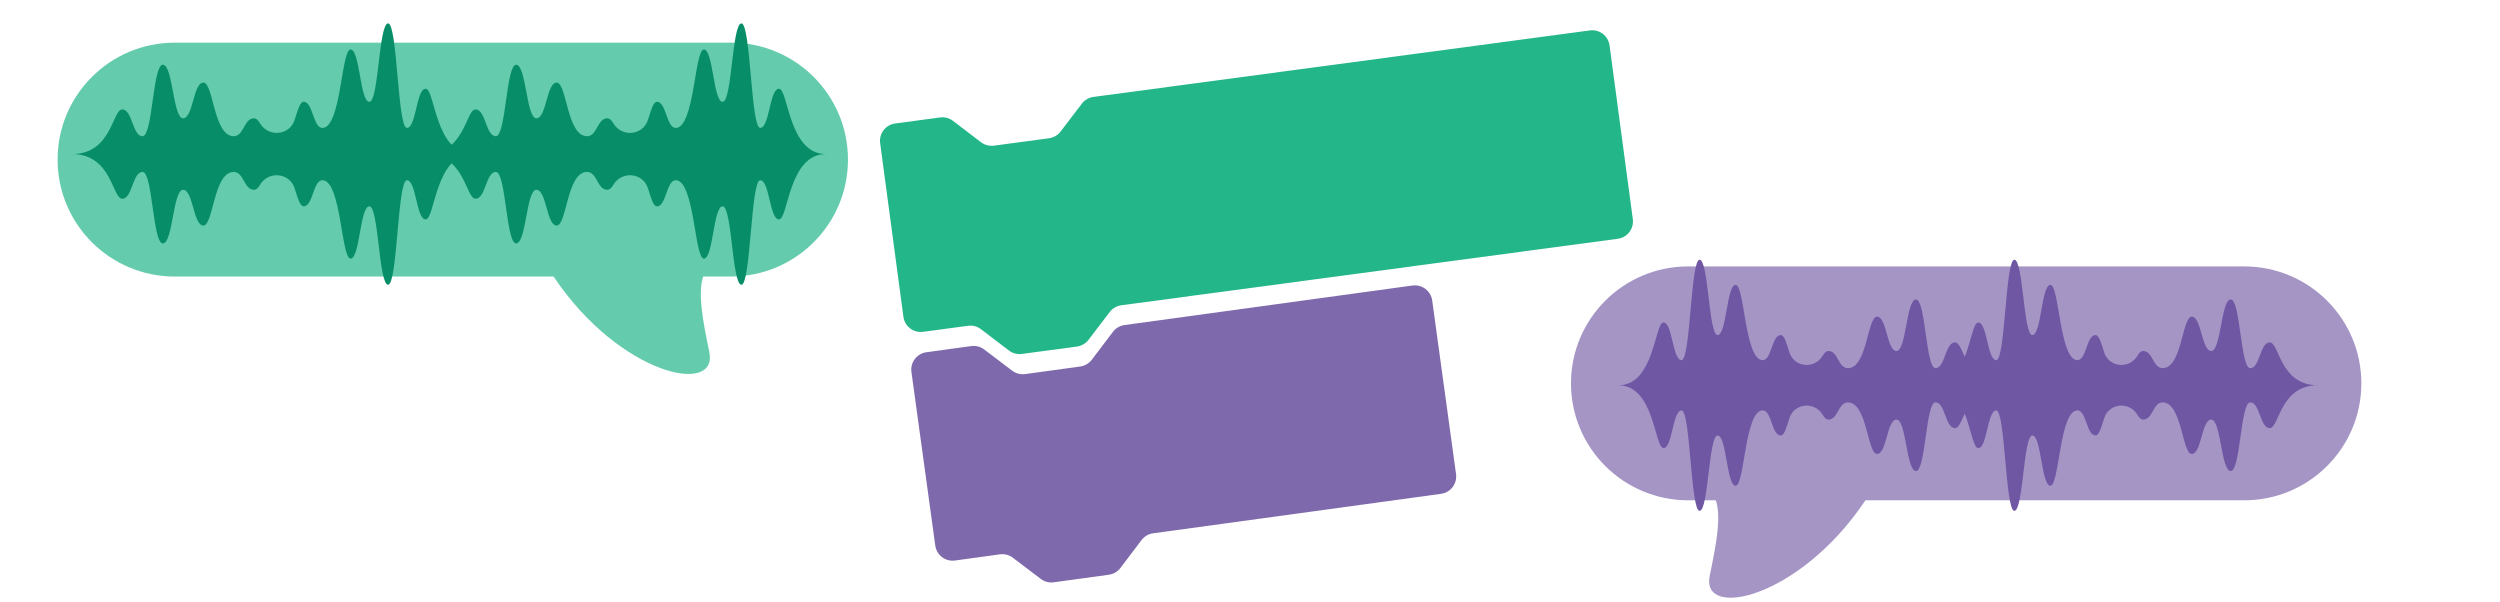 <?xml version="1.0" encoding="UTF-8"?><svg width="440" height="106" id="Layer_2" xmlns="http://www.w3.org/2000/svg" viewBox="0 0 438.83 105.89"><g id="Layer_1-2"><g><rect width="438.83" height="105.89" fill="#fff"/><g><path d="M327.62,87.96c-.04,.06-.09,.12-.13,.19-11.56,17.13-28.88,20.84-27.25,13.07,1.15-5.48,2.07-10.33,1.07-13.26h-4.86c-11.38,0-20.6-9.21-20.6-20.56s9.22-20.56,20.6-20.56h97.76c11.38,0,20.6,9.2,20.6,20.56s-9.22,20.56-20.6,20.56h-66.6Z" fill="#7e69ad" fill-rule="evenodd" opacity=".7"/><path d="M123.28,48.62c-.99,2.93-.07,7.78,1.07,13.26,1.63,7.77-15.69,4.06-27.25-13.07-.04-.06-.09-.13-.13-.19H30.37c-11.38,0-20.6-9.2-20.6-20.56S19,7.5,30.37,7.5h97.76c11.38,0,20.6,9.2,20.6,20.56s-9.22,20.56-20.6,20.56h-4.86Z" fill="#23b689" fill-rule="evenodd" opacity=".7"/><path d="M189.85,18.22c.5-.65,1.23-1.07,2.04-1.18l1.79-.24,85.49-11.45c1.69-.23,3.24,.96,3.46,2.64l4.09,30.53c.23,1.69-.96,3.24-2.64,3.46l-85.49,11.45-1.79,.24c-.81,.11-1.54,.53-2.04,1.18l-3.74,4.9c-.5,.65-1.23,1.07-2.04,1.18l-9.68,1.3c-.81,.11-1.63-.11-2.28-.61l-4.9-3.74c-.65-.5-1.47-.71-2.28-.6l-1.79,.24-6.11,.82c-1.69,.23-3.24-.96-3.46-2.64l-4.09-30.53c-.23-1.69,.96-3.24,2.64-3.46l6.11-.82,1.79-.24c.81-.11,1.63,.11,2.28,.61l4.9,3.74c.65,.5,1.47,.71,2.28,.61l9.68-1.3c.81-.11,1.54-.53,2.04-1.18l3.74-4.9Z" fill="#23b689" fill-rule="evenodd"/><path d="M195.32,58.34c.49-.65,1.23-1.08,2.04-1.19l1.79-.25,48.83-6.7c1.68-.23,3.24,.95,3.47,2.63l4.19,30.52c.23,1.69-.95,3.24-2.63,3.47l-48.83,6.7-1.79,.24c-.81,.11-1.54,.54-2.04,1.19l-3.72,4.91c-.49,.65-1.23,1.08-2.04,1.19l-9.68,1.33c-.81,.11-1.63-.1-2.28-.6l-4.91-3.72c-.65-.49-1.47-.71-2.28-.6l-1.79,.25-6.1,.84c-1.69,.23-3.24-.95-3.47-2.63l-4.19-30.52c-.23-1.69,.95-3.24,2.63-3.47l6.1-.84,1.79-.24c.81-.11,1.63,.1,2.28,.6l4.91,3.72c.65,.49,1.47,.71,2.28,.6l9.68-1.33c.81-.11,1.54-.54,2.04-1.19l3.72-4.91Z" fill="#7e69ad" fill-rule="evenodd"/><path d="M12.24,27.1c7.12,0,7.12-7.86,8.9-7.86s1.79,4.71,3.57,4.71,1.78-12.57,3.56-12.57,1.78,9.42,3.56,9.42,1.78-6.28,3.57-6.28,1.78,9.43,5.34,9.43c1.78,0,1.78-3.15,3.56-3.15,.42,0,.74,.35,1.06,.88,1.49,2.51,5.22,2.15,6.09-.63,.54-1.72,.94-3.15,1.58-3.15,1.65,0,1.65,4.59,3.3,4.59,3.3,0,3.3-13.79,4.95-13.79s1.65,9.2,3.3,9.2,1.65-13.79,3.3-13.79,1.65,18.38,3.3,18.38,1.65-6.89,3.3-6.89,1.65,11.49,8.26,11.49c-6.61,0-6.61,11.49-8.26,11.49s-1.65-6.89-3.3-6.89-1.65,18.38-3.3,18.38-1.65-13.79-3.3-13.79-1.65,9.19-3.3,9.19-1.65-13.78-4.95-13.78c-1.65,0-1.65,4.59-3.3,4.59-.65,0-1.04-1.42-1.58-3.15-.87-2.78-4.6-3.14-6.09-.64-.31,.53-.64,.88-1.06,.88-1.78,0-1.78-3.14-3.56-3.14-3.56,0-3.56,9.43-5.34,9.43s-1.79-6.29-3.57-6.29-1.78,9.43-3.56,9.43-1.78-12.57-3.56-12.57-1.78,4.71-3.57,4.71-1.78-7.86-8.9-7.86Z" fill="#078e69" fill-rule="evenodd"/><path d="M74.36,27.1c7.12,0,7.12-7.86,8.9-7.86s1.79,4.71,3.57,4.71,1.78-12.57,3.56-12.57,1.78,9.42,3.56,9.42,1.78-6.28,3.57-6.28,1.78,9.43,5.34,9.43c1.78,0,1.78-3.15,3.56-3.15,.42,0,.74,.35,1.06,.88,1.49,2.51,5.22,2.15,6.09-.63,.54-1.72,.94-3.15,1.58-3.15,1.65,0,1.65,4.59,3.3,4.59,3.3,0,3.3-13.79,4.95-13.79s1.65,9.2,3.3,9.2,1.65-13.79,3.3-13.79,1.65,18.38,3.3,18.38,1.65-6.89,3.3-6.89,1.65,11.49,8.26,11.49c-6.61,0-6.61,11.49-8.26,11.49s-1.65-6.89-3.3-6.89-1.65,18.38-3.3,18.38-1.65-13.79-3.3-13.79-1.65,9.19-3.3,9.19-1.65-13.78-4.95-13.78c-1.65,0-1.65,4.59-3.3,4.59-.65,0-1.04-1.42-1.58-3.15-.87-2.78-4.6-3.14-6.09-.64-.31,.53-.64,.88-1.06,.88-1.78,0-1.78-3.14-3.56-3.14-3.56,0-3.56,9.43-5.34,9.43s-1.79-6.29-3.57-6.29-1.78,9.43-3.56,9.43-1.78-12.57-3.56-12.57-1.78,4.71-3.57,4.71-1.78-7.86-8.9-7.86Z" fill="#078e69" fill-rule="evenodd"/><path d="M407.25,67.72c-6.84,0-6.84,7.55-8.55,7.55s-1.72-4.53-3.43-4.53-1.71,12.08-3.42,12.08-1.71-9.05-3.42-9.05-1.71,6.04-3.43,6.04-1.71-9.06-5.13-9.06c-1.71,0-1.71,3.02-3.42,3.02-.4,0-.71-.33-1.01-.84-1.43-2.41-5.01-2.07-5.85,.61-.52,1.66-.9,3.02-1.52,3.02-1.59,0-1.59-4.41-3.17-4.41-3.17,0-3.17,13.25-4.76,13.25s-1.59-8.83-3.17-8.83-1.59,13.25-3.17,13.25-1.59-17.66-3.17-17.66-1.59,6.62-3.17,6.62-1.59-11.04-7.93-11.04c6.35,0,6.35-11.04,7.93-11.04s1.58,6.62,3.17,6.62,1.59-17.66,3.17-17.66,1.59,13.25,3.17,13.25,1.59-8.83,3.17-8.83,1.59,13.24,4.76,13.24c1.58,0,1.58-4.41,3.17-4.41,.62,0,1,1.37,1.52,3.03,.84,2.67,4.42,3.02,5.85,.61,.3-.51,.61-.84,1.01-.84,1.71,0,1.71,3.02,3.42,3.02,3.42,0,3.42-9.06,5.13-9.06s1.72,6.04,3.43,6.04,1.71-9.06,3.42-9.06,1.71,12.08,3.42,12.08,1.71-4.53,3.43-4.53,1.71,7.55,8.55,7.55Z" fill="#6f57a4" fill-rule="evenodd"/><path d="M351.91,67.72c-6.84,0-6.84,7.55-8.55,7.55s-1.72-4.53-3.43-4.53-1.71,12.08-3.42,12.08-1.71-9.05-3.42-9.05-1.71,6.04-3.43,6.04-1.71-9.06-5.13-9.06c-1.71,0-1.71,3.02-3.42,3.02-.4,0-.71-.33-1.01-.84-1.43-2.41-5.01-2.07-5.85,.61-.52,1.66-.9,3.02-1.52,3.02-1.59,0-1.59-4.41-3.17-4.41-3.17,0-3.17,13.25-4.76,13.25s-1.59-8.83-3.17-8.83-1.59,13.25-3.17,13.25-1.59-17.66-3.17-17.66-1.59,6.62-3.17,6.62-1.59-11.04-7.93-11.04c6.35,0,6.35-11.04,7.93-11.04s1.58,6.62,3.17,6.62,1.59-17.66,3.17-17.66,1.59,13.25,3.17,13.25,1.59-8.83,3.17-8.83,1.59,13.24,4.76,13.24c1.58,0,1.58-4.41,3.17-4.41,.62,0,1,1.37,1.52,3.03,.84,2.67,4.42,3.02,5.85,.61,.3-.51,.61-.84,1.01-.84,1.71,0,1.71,3.02,3.42,3.02,3.42,0,3.42-9.06,5.13-9.06s1.72,6.04,3.43,6.04,1.71-9.06,3.42-9.06,1.71,12.08,3.42,12.08,1.71-4.53,3.43-4.53,1.71,7.55,8.55,7.55Z" fill="#6f57a4" fill-rule="evenodd"/></g></g></g></svg>